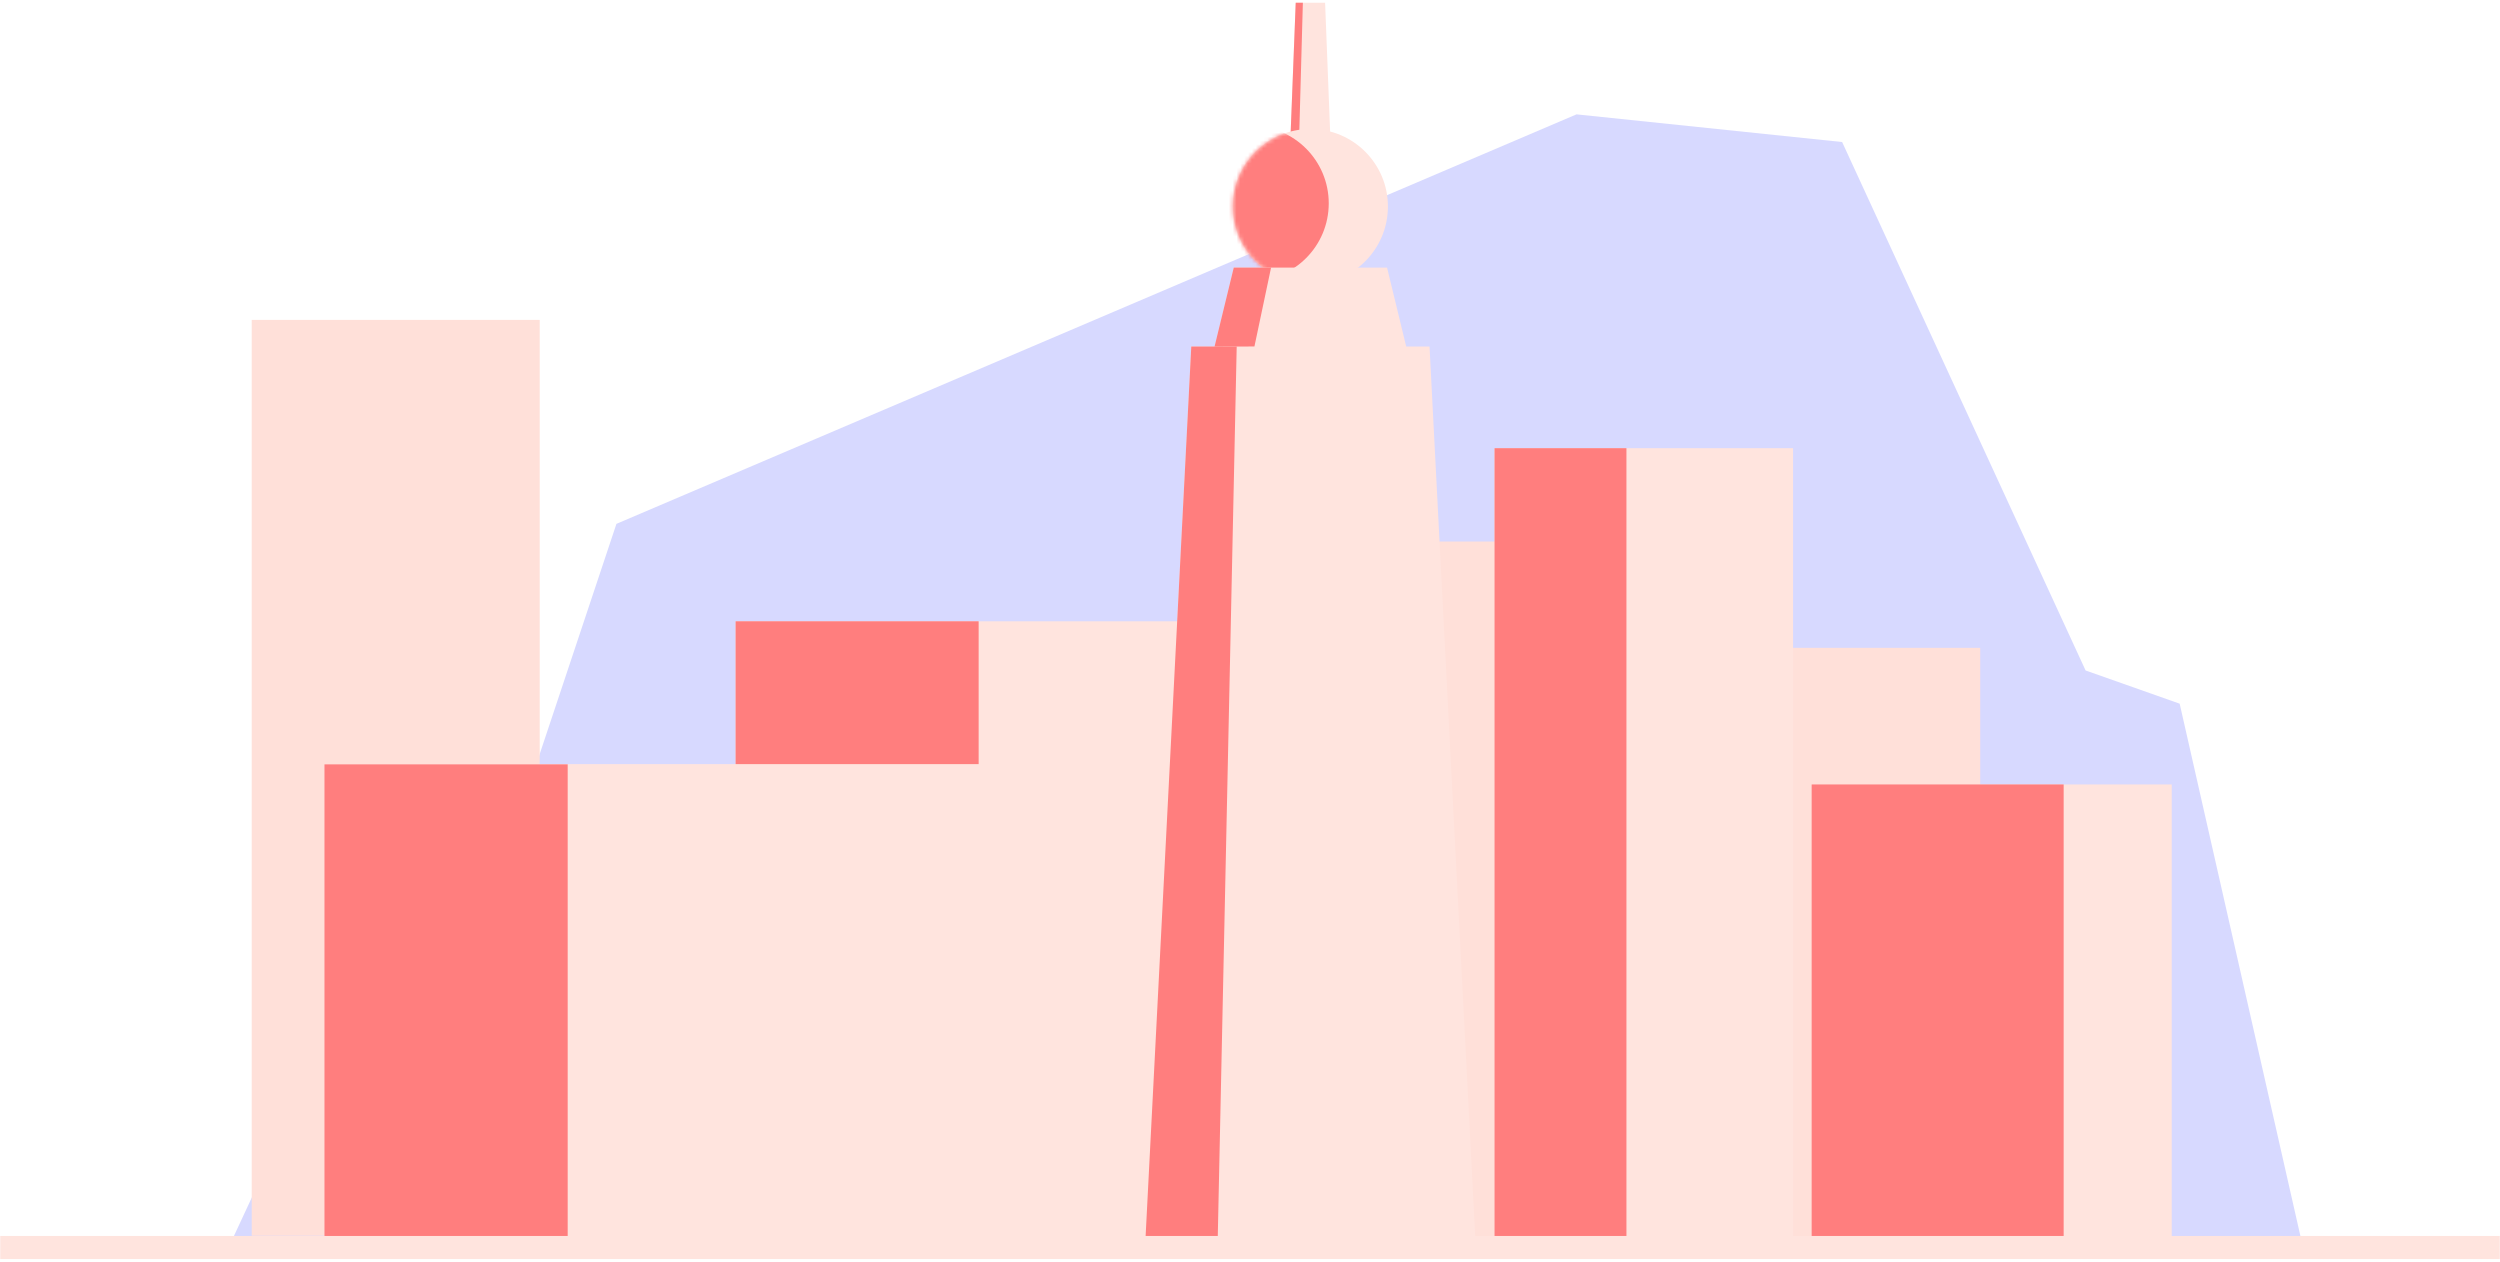 <svg width="650" height="328" viewBox="0 0 650 328" fill="none" xmlns="http://www.w3.org/2000/svg">
<path d="M409.893 29.732L160.274 136.198L132.938 218.206L103.444 229.715L60.282 322.513H598.366L566.714 182.957L542.256 174.324L478.952 36.926L409.893 29.732Z" fill="#D7D9FF"/>
<rect x="427.386" y="168.437" width="87.471" height="155.916" fill="#FFE0D9"/>
<rect x="65.446" y="83.176" width="74.875" height="238.117" fill="#FFE0D9"/>
<rect x="327.761" y="140.795" width="87.471" height="183.557" fill="#FFE0D9"/>
<rect x="388.58" y="116.528" width="77.611" height="208.606" fill="#FFE4DE"/>
<rect x="471.028" y="203.955" width="93.622" height="121.178" fill="#FFE4DE"/>
<rect x="471.028" y="203.955" width="65.524" height="121.178" fill="#FF7E7E"/>
<rect x="388.58" y="116.528" width="34.295" height="208.606" fill="#FF7E7E"/>
<rect x="191.26" y="161.536" width="142.998" height="163.598" fill="#FFE4DE"/>
<rect x="191.26" y="161.536" width="63.187" height="163.598" fill="#FF7E7E"/>
<path d="M336.887 0.717H344.525L346.012 38.864H335.399L336.887 0.717Z" fill="#FFE4DE"/>
<path d="M336.887 0.717H338.745L337.69 38.864H335.399L336.887 0.717Z" fill="#FF7E7E"/>
<path d="M309.732 90.104H371.68L383.744 325.134H297.668L309.732 90.104Z" fill="#FFE4DE"/>
<circle cx="340.706" cy="53.691" r="20.154" fill="#FFE4DE"/>
<mask id="mask0_65_483" style="mask-type:alpha" maskUnits="userSpaceOnUse" x="320" y="33" width="41" height="41">
<circle cx="340.706" cy="53.691" r="20.154" fill="#494949"/>
</mask>
<g mask="url(#mask0_65_483)">
<circle cx="325.319" cy="52.87" r="20.154" fill="#FF7E7E"/>
</g>
<path d="M320.777 69.584H360.635L368.397 101.548H313.016L320.777 69.584Z" fill="#FFE4DE"/>
<path d="M320.777 69.584H330.476L326.152 90.086L315.781 90.113L320.777 69.584Z" fill="#FF7E7E"/>
<path d="M309.732 90.104H321.543L316.543 325.134H297.668L309.732 90.104Z" fill="#FF7E7E"/>
<rect x="84.359" y="198.732" width="208.473" height="126.401" fill="#FFE4DE"/>
<rect x="84.359" y="198.732" width="208.473" height="126.401" fill="#FFE4DE"/>
<rect x="84.359" y="198.732" width="63.24" height="126.401" fill="#FF7E7E"/>
<path d="M0.061 324.353H649.939" stroke="#FFE4DE" stroke-width="6"/>
</svg>
